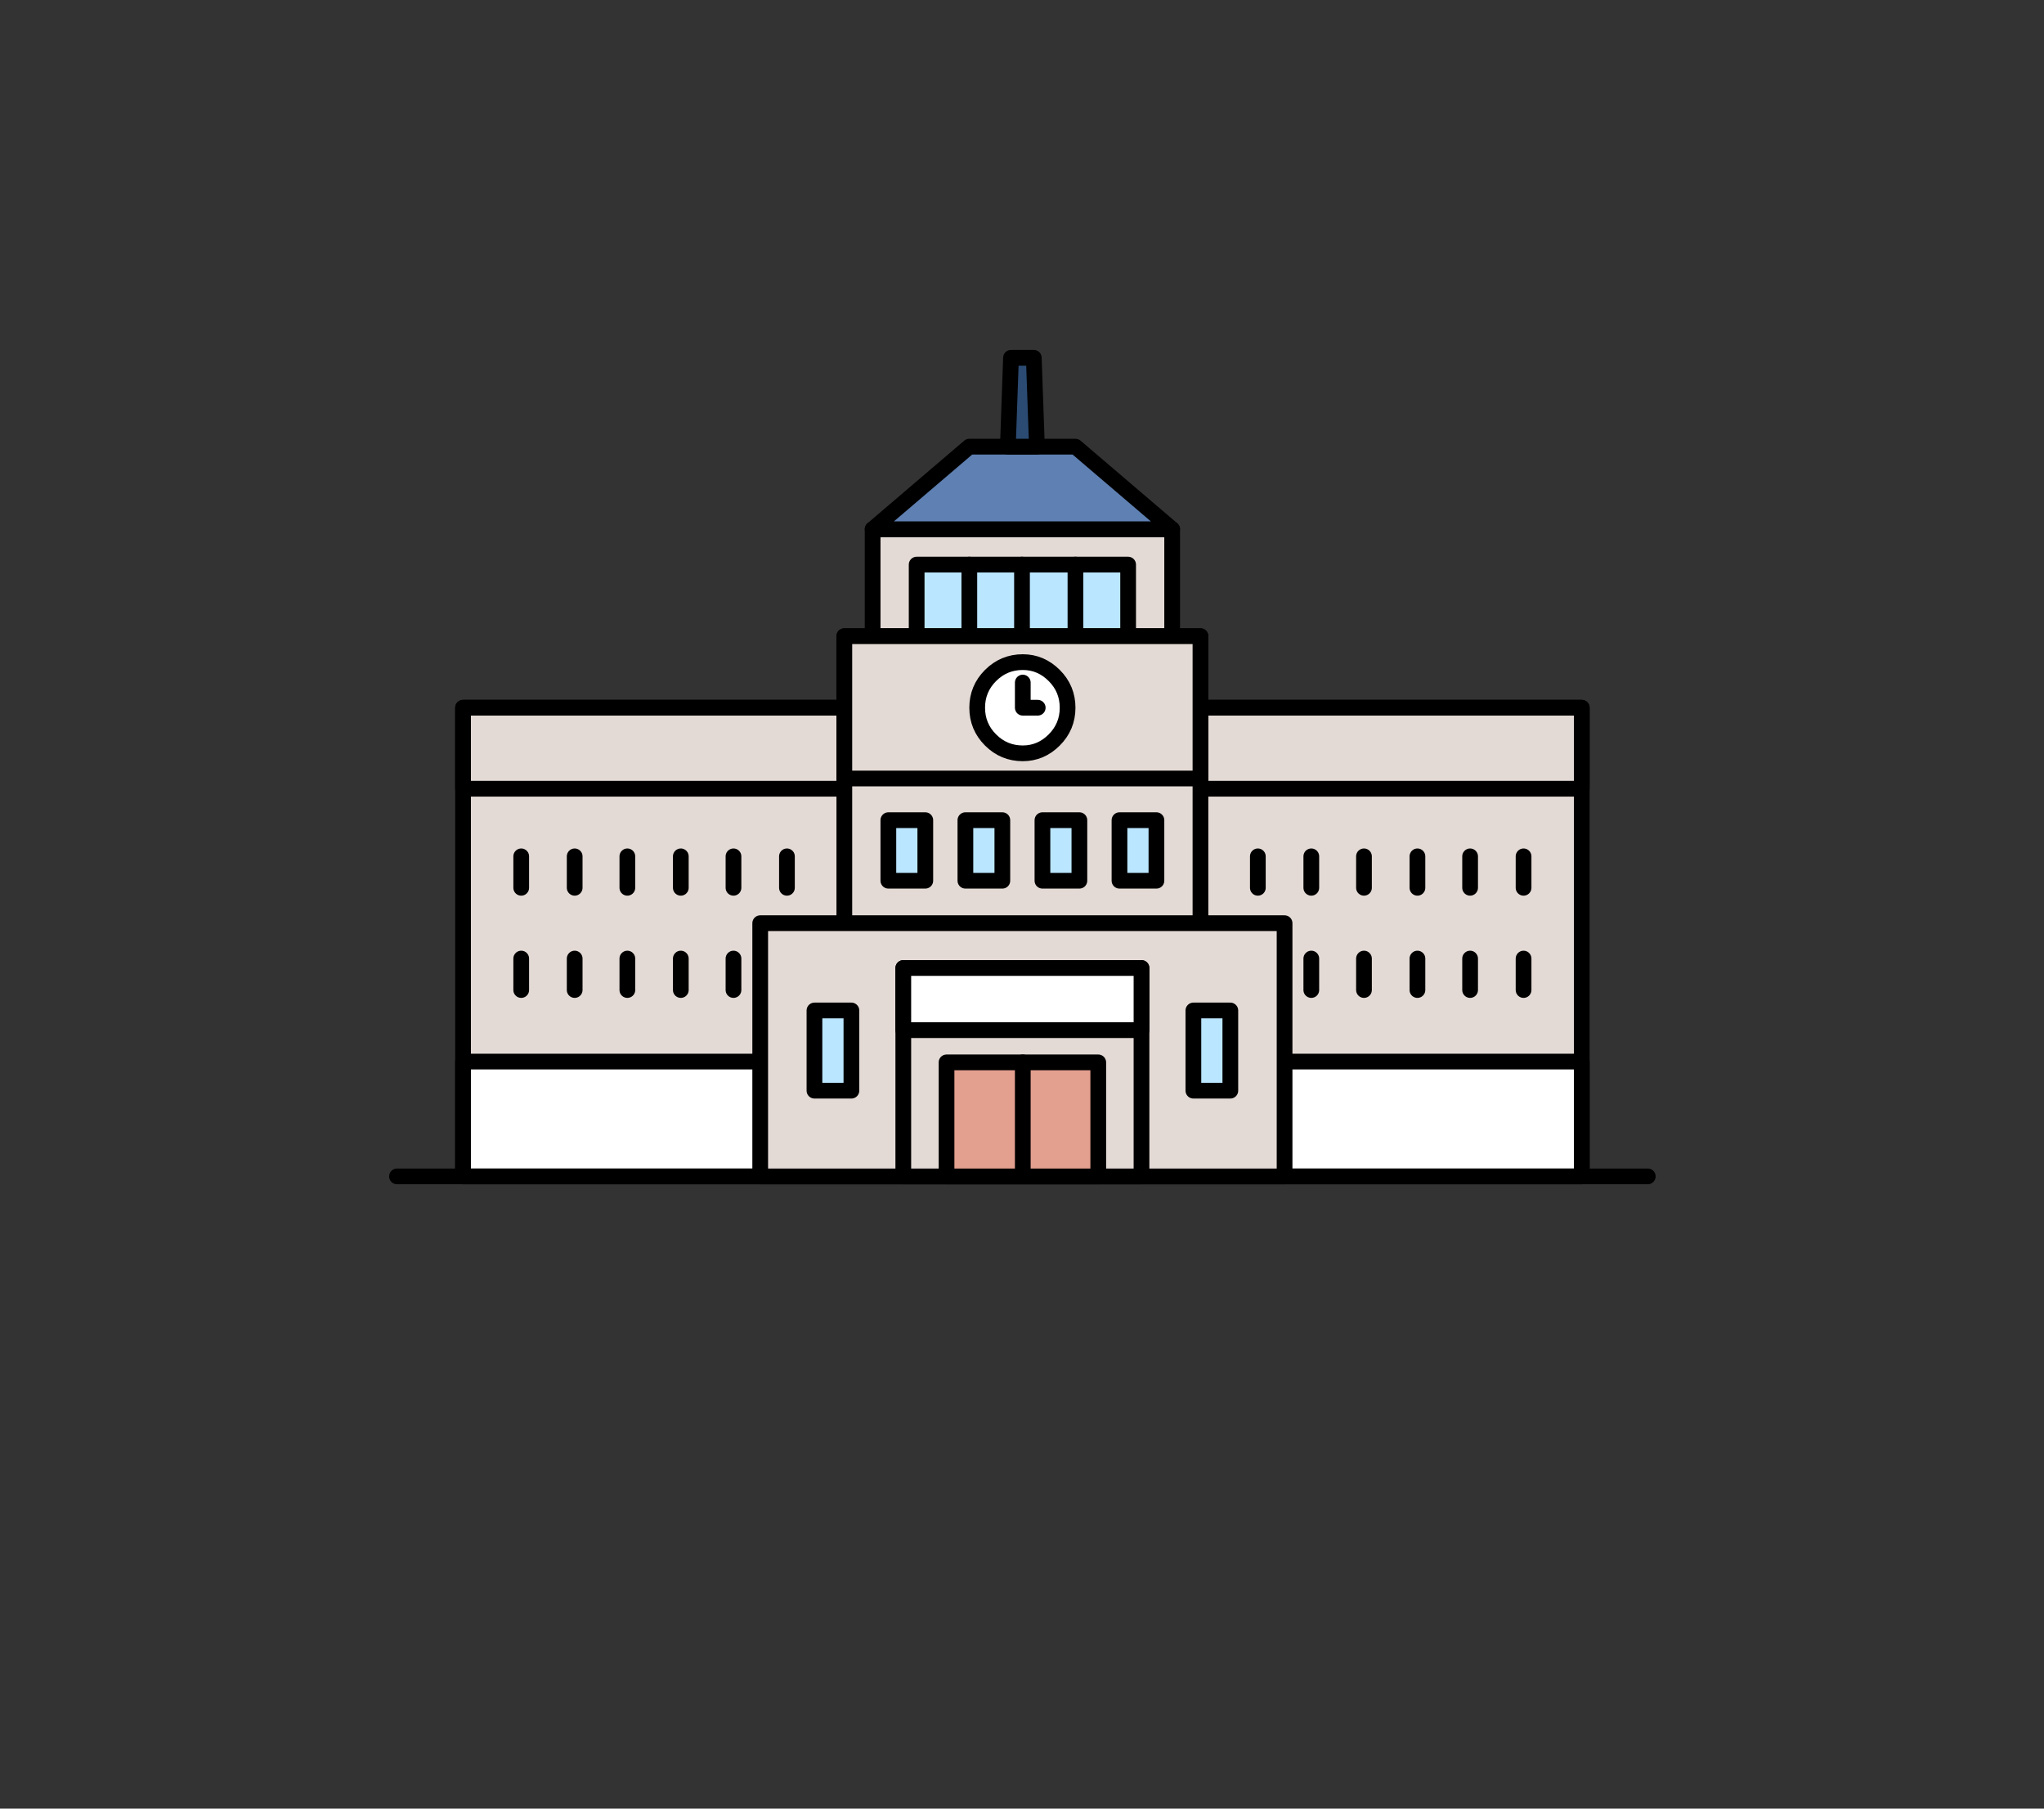 
<svg xmlns="http://www.w3.org/2000/svg" version="1.1" xmlns:xlink="http://www.w3.org/1999/xlink" preserveAspectRatio="none" x="0px" y="0px" width="130px" height="115px" viewBox="0 0 130 115">
<rect x="0" y="0" width="130" height="115" fill="#333333" stroke="none"/>
<defs>
<g id="icon_r_box_02_4_Layer3_0_FILL">
<path fill="#FFFFFF" fill-opacity="0" stroke="none" d="
M 65 -55
L -65 -55 -65 25 65 25 65 -55 Z"/>
</g>

<g id="icon_r_box_02_4_Layer3_1_FILL">
<path fill="#FFFFFF" fill-opacity="0" stroke="none" d="
M 65.05 49.95
L 65.05 24.95 -64.95 24.95 -64.95 49.95 65.05 49.95 Z"/>
</g>

<g id="icon_r_box_02_4_Layer3_2_FILL">
<path fill="#FFFFFF" fill-opacity="0" stroke="none" d="
M 65 -52.85
L 65 -57.85 -65 -57.85 -65 -52.85 65 -52.85 Z"/>
</g>

<g id="icon_r_box_02_4_Layer3_3_FILL">
<path fill="#FFFFFF" fill-opacity="0" stroke="none" d="
M 65 54.95
L 65 49.95 -65 49.95 -65 54.95 65 54.95 Z"/>
</g>

<g id="icon_r_box_02_4_Layer2_0_MEMBER_0_MEMBER_0_MEMBER_0_FILL">
<path fill="#E4DAD5" stroke="none" d="
M 4.7 22.75
L 4.7 52.55 75.85 52.55 75.85 22.75 4.7 22.75 Z"/>
</g>

<g id="icon_r_box_02_4_Layer2_0_MEMBER_0_MEMBER_0_MEMBER_1_FILL">
<path fill="#FFFFFF" stroke="none" d="
M 75.85 52.55
L 75.85 45.25 4.7 45.25 4.7 52.55 75.85 52.55 Z"/>
</g>

<g id="icon_r_box_02_4_Layer2_0_MEMBER_0_MEMBER_0_MEMBER_2_FILL">
<path fill="#E4DAD5" stroke="none" d="
M 75.85 27.9
L 75.85 22.75 4.7 22.75 4.7 27.9 75.85 27.9 Z"/>
</g>

<g id="icon_r_box_02_4_Layer2_0_MEMBER_0_MEMBER_1_MEMBER_0_MEMBER_0_FILL">
<path fill="#E4DAD5" stroke="none" d="
M 51.6 47.9
L 51.6 18.2 28.95 18.2 28.95 47.9 51.6 47.9 Z"/>
</g>

<g id="icon_r_box_02_4_Layer2_0_MEMBER_0_MEMBER_1_MEMBER_0_MEMBER_1_FILL">
<path fill="#E4DAD5" stroke="none" d="
M 49.8 18.2
L 49.8 11.4 30.75 11.4 30.75 18.2 49.8 18.2 Z"/>
</g>

<g id="icon_r_box_02_4_Layer2_0_MEMBER_0_MEMBER_1_MEMBER_0_MEMBER_2_FILL">
<path fill="#5E80B2" stroke="none" d="
M 49.8 11.4
L 43.65 6.15 36.9 6.15 30.75 11.4 49.8 11.4 Z"/>
</g>

<g id="icon_r_box_02_4_Layer2_0_MEMBER_0_MEMBER_1_MEMBER_0_MEMBER_3_FILL">
<path fill="#2B4B73" stroke="none" d="
M 41.2 6.15
L 41 0.5 39.55 0.5 39.35 6.15 41.2 6.15 Z"/>
</g>

<g id="icon_r_box_02_4_Layer2_0_MEMBER_0_MEMBER_1_MEMBER_0_MEMBER_4_MEMBER_0_FILL">
<path fill="#BAE6FF" stroke="none" d="
M 47 18.2
L 47 13.65 33.55 13.65 33.55 18.2 47 18.2 Z"/>
</g>

<g id="icon_r_box_02_4_Layer2_0_MEMBER_0_MEMBER_1_MEMBER_0_MEMBER_5_MEMBER_0_FILL">
<path fill="#E4DAD5" stroke="none" d="
M 51.6 27.25
L 51.6 18.2 28.95 18.2 28.95 27.25 51.6 27.25 Z"/>
</g>

<g id="icon_r_box_02_4_Layer2_0_MEMBER_0_MEMBER_1_MEMBER_0_MEMBER_5_MEMBER_1_MEMBER_0_FILL">
<path fill="#FFFFFF" stroke="none" d="
M 43.15 22.75
Q 43.15 21.55 42.3 20.7 41.45 19.85 40.3 19.85 39.1 19.85 38.25 20.7 37.4 21.55 37.4 22.75 37.4 23.95 38.25 24.8 39.1 25.65 40.3 25.65 41.45 25.65 42.3 24.8 43.15 23.95 43.15 22.75 Z"/>
</g>

<g id="icon_r_box_02_4_Layer2_0_MEMBER_0_MEMBER_1_MEMBER_0_MEMBER_5_MEMBER_1_MEMBER_1_MEMBER_0_FILL">
<path fill="#FFFFFF" stroke="none" d="
M 40.3 21.15
L 40.3 22.75 41.25 22.75 40.3 21.15 Z"/>
</g>

<g id="icon_r_box_02_4_Layer2_0_MEMBER_0_MEMBER_1_MEMBER_1_MEMBER_0_MEMBER_0_FILL">
<path fill="#E4DAD5" stroke="none" d="
M 56.95 52.55
L 56.95 36.45 23.6 36.45 23.6 52.55 56.95 52.55 Z"/>
</g>

<g id="icon_r_box_02_4_Layer2_0_MEMBER_0_MEMBER_1_MEMBER_1_MEMBER_0_MEMBER_1_MEMBER_0_FILL">
<path fill="#E4DAD5" stroke="none" d="
M 47.85 52.55
L 47.85 39.3 32.7 39.3 32.7 52.55 47.85 52.55 Z"/>
</g>

<g id="icon_r_box_02_4_Layer2_0_MEMBER_0_MEMBER_1_MEMBER_1_MEMBER_0_MEMBER_1_MEMBER_1_FILL">
<path fill="#E4A08F" stroke="none" d="
M 45.1 52.55
L 45.1 45.3 35.45 45.3 35.45 52.55 45.1 52.55 Z"/>
</g>

<g id="icon_r_box_02_4_Layer2_0_MEMBER_0_MEMBER_1_MEMBER_1_MEMBER_0_MEMBER_1_MEMBER_2_FILL">
<path fill="#FFFFFF" stroke="none" d="
M 47.85 43.25
L 47.85 39.3 32.7 39.3 32.7 43.25 47.85 43.25 Z"/>
</g>

<g id="icon_r_box_02_4_Layer2_0_MEMBER_0_MEMBER_1_MEMBER_1_MEMBER_1_MEMBER_0_FILL">
<path fill="#BAE6FF" stroke="none" d="
M 29.4 47.1
L 29.4 42 27.05 42 27.05 47.1 29.4 47.1 Z"/>
</g>

<g id="icon_r_box_02_4_Layer2_0_MEMBER_0_MEMBER_1_MEMBER_1_MEMBER_1_MEMBER_1_FILL">
<path fill="#BAE6FF" stroke="none" d="
M 53.5 47.1
L 53.5 42 51.15 42 51.15 47.1 53.5 47.1 Z"/>
</g>

<g id="icon_r_box_02_4_Layer2_0_MEMBER_0_MEMBER_1_MEMBER_2_MEMBER_0_FILL">
<path fill="#BAE6FF" stroke="none" d="
M 34.1 33.75
L 34.1 29.9 31.75 29.9 31.75 33.75 34.1 33.75 Z"/>
</g>

<g id="icon_r_box_02_4_Layer2_0_MEMBER_0_MEMBER_1_MEMBER_2_MEMBER_1_FILL">
<path fill="#BAE6FF" stroke="none" d="
M 39 33.75
L 39 29.9 36.65 29.9 36.65 33.75 39 33.75 Z"/>
</g>

<g id="icon_r_box_02_4_Layer2_0_MEMBER_0_MEMBER_1_MEMBER_2_MEMBER_2_FILL">
<path fill="#BAE6FF" stroke="none" d="
M 43.9 33.75
L 43.9 29.9 41.55 29.9 41.55 33.75 43.9 33.75 Z"/>
</g>

<g id="icon_r_box_02_4_Layer2_0_MEMBER_0_MEMBER_1_MEMBER_2_MEMBER_3_FILL">
<path fill="#BAE6FF" stroke="none" d="
M 48.8 33.75
L 48.8 29.9 46.45 29.9 46.45 33.75 48.8 33.75 Z"/>
</g>

<path id="icon_r_box_02_4_Layer2_0_MEMBER_0_MEMBER_0_MEMBER_0_1_STROKES" stroke="#000000" stroke-width="1" stroke-linejoin="round" stroke-linecap="round" fill="none" d="
M 4.7 52.55
L 75.85 52.55 75.85 22.75 4.7 22.75 4.7 52.55 Z"/>

<path id="icon_r_box_02_4_Layer2_0_MEMBER_0_MEMBER_0_MEMBER_1_1_STROKES" stroke="#000000" stroke-width="1" stroke-linejoin="round" stroke-linecap="round" fill="none" d="
M 75.85 52.55
L 4.7 52.55 4.7 45.25 75.85 45.25 75.85 52.55 Z"/>

<path id="icon_r_box_02_4_Layer2_0_MEMBER_0_MEMBER_0_MEMBER_2_1_STROKES" stroke="#000000" stroke-width="1" stroke-linejoin="round" stroke-linecap="round" fill="none" d="
M 75.85 27.9
L 4.7 27.9 4.7 22.75 75.85 22.75 75.85 27.9 Z"/>

<path id="icon_r_box_02_4_Layer2_0_MEMBER_0_MEMBER_0_MEMBER_3_MEMBER_0_1_STROKES" stroke="#000000" stroke-width="1" stroke-linejoin="round" stroke-linecap="round" fill="none" d="
M 0.5 52.55
L 80.05 52.55"/>

<path id="icon_r_box_02_4_Layer2_0_MEMBER_0_MEMBER_1_MEMBER_0_MEMBER_0_1_STROKES" stroke="#000000" stroke-width="1" stroke-linejoin="round" stroke-linecap="round" fill="none" d="
M 51.6 47.9
L 28.95 47.9 28.95 18.2 51.6 18.2 51.6 47.9 Z"/>

<path id="icon_r_box_02_4_Layer2_0_MEMBER_0_MEMBER_1_MEMBER_0_MEMBER_1_1_STROKES" stroke="#000000" stroke-width="1" stroke-linejoin="round" stroke-linecap="round" fill="none" d="
M 49.8 11.4
L 30.75 11.4 30.75 18.2 49.8 18.2 49.8 11.4 Z"/>

<path id="icon_r_box_02_4_Layer2_0_MEMBER_0_MEMBER_1_MEMBER_0_MEMBER_2_1_STROKES" stroke="#000000" stroke-width="1" stroke-linejoin="round" stroke-linecap="round" fill="none" d="
M 49.8 11.4
L 30.75 11.4 36.9 6.15 43.65 6.15 49.8 11.4 Z"/>

<path id="icon_r_box_02_4_Layer2_0_MEMBER_0_MEMBER_1_MEMBER_0_MEMBER_3_1_STROKES" stroke="#000000" stroke-width="1" stroke-linejoin="round" stroke-linecap="round" fill="none" d="
M 41 0.5
L 39.55 0.5 39.35 6.15 41.2 6.15 41 0.5 Z"/>

<path id="icon_r_box_02_4_Layer2_0_MEMBER_0_MEMBER_1_MEMBER_0_MEMBER_4_MEMBER_0_1_STROKES" stroke="#000000" stroke-width="1" stroke-linejoin="round" stroke-linecap="round" fill="none" d="
M 47 13.65
L 33.55 13.65 33.55 18.2 47 18.2 47 13.65 Z"/>

<path id="icon_r_box_02_4_Layer2_0_MEMBER_0_MEMBER_1_MEMBER_0_MEMBER_4_MEMBER_1_MEMBER_0_1_STROKES" stroke="#000000" stroke-width="1" stroke-linejoin="round" stroke-linecap="round" fill="none" d="
M 36.9 13.65
L 36.9 18.2"/>

<path id="icon_r_box_02_4_Layer2_0_MEMBER_0_MEMBER_1_MEMBER_0_MEMBER_4_MEMBER_1_MEMBER_1_1_STROKES" stroke="#000000" stroke-width="1" stroke-linejoin="round" stroke-linecap="round" fill="none" d="
M 40.25 13.65
L 40.25 18.2"/>

<path id="icon_r_box_02_4_Layer2_0_MEMBER_0_MEMBER_1_MEMBER_0_MEMBER_4_MEMBER_1_MEMBER_2_1_STROKES" stroke="#000000" stroke-width="1" stroke-linejoin="round" stroke-linecap="round" fill="none" d="
M 43.65 13.65
L 43.65 18.2"/>

<path id="icon_r_box_02_4_Layer2_0_MEMBER_0_MEMBER_1_MEMBER_0_MEMBER_5_MEMBER_0_1_STROKES" stroke="#000000" stroke-width="1" stroke-linejoin="round" stroke-linecap="round" fill="none" d="
M 51.6 27.25
L 28.95 27.25 28.95 18.2 51.6 18.2 51.6 27.25 Z"/>

<path id="icon_r_box_02_4_Layer2_0_MEMBER_0_MEMBER_1_MEMBER_0_MEMBER_5_MEMBER_1_MEMBER_0_1_STROKES" stroke="#000000" stroke-width="1" stroke-linejoin="round" stroke-linecap="round" fill="none" d="
M 43.15 22.75
Q 43.15 23.95 42.3 24.8 41.45 25.65 40.3 25.65 39.1 25.65 38.25 24.8 37.4 23.95 37.4 22.75 37.4 21.55 38.25 20.7 39.1 19.85 40.3 19.85 41.45 19.85 42.3 20.7 43.15 21.55 43.15 22.75 Z"/>

<path id="icon_r_box_02_4_Layer2_0_MEMBER_0_MEMBER_1_MEMBER_0_MEMBER_5_MEMBER_1_MEMBER_1_MEMBER_1_1_STROKES" stroke="#000000" stroke-width="1" stroke-linejoin="round" stroke-linecap="round" fill="none" d="
M 40.3 21.15
L 40.3 22.75 41.25 22.75"/>

<path id="icon_r_box_02_4_Layer2_0_MEMBER_0_MEMBER_1_MEMBER_1_MEMBER_0_MEMBER_0_1_STROKES" stroke="#000000" stroke-width="1" stroke-linejoin="round" stroke-linecap="round" fill="none" d="
M 56.95 52.55
L 23.6 52.55 23.6 36.45 56.95 36.45 56.95 52.55 Z"/>

<path id="icon_r_box_02_4_Layer2_0_MEMBER_0_MEMBER_1_MEMBER_1_MEMBER_0_MEMBER_1_MEMBER_0_1_STROKES" stroke="#000000" stroke-width="1" stroke-linejoin="round" stroke-linecap="round" fill="none" d="
M 47.85 52.55
L 32.7 52.55 32.7 39.3 47.85 39.3 47.85 52.55 Z"/>

<path id="icon_r_box_02_4_Layer2_0_MEMBER_0_MEMBER_1_MEMBER_1_MEMBER_0_MEMBER_1_MEMBER_1_1_STROKES" stroke="#000000" stroke-width="1" stroke-linejoin="round" stroke-linecap="round" fill="none" d="
M 45.1 52.55
L 35.45 52.55 35.45 45.3 45.1 45.3 45.1 52.55 Z"/>

<path id="icon_r_box_02_4_Layer2_0_MEMBER_0_MEMBER_1_MEMBER_1_MEMBER_0_MEMBER_1_MEMBER_2_1_STROKES" stroke="#000000" stroke-width="1" stroke-linejoin="round" stroke-linecap="round" fill="none" d="
M 47.85 43.25
L 32.7 43.25 32.7 39.3 47.85 39.3 47.85 43.25 Z"/>

<path id="icon_r_box_02_4_Layer2_0_MEMBER_0_MEMBER_1_MEMBER_1_MEMBER_0_MEMBER_2_1_STROKES" stroke="#000000" stroke-width="1" stroke-linejoin="round" stroke-linecap="round" fill="none" d="
M 40.3 45.3
L 40.3 52.55"/>

<path id="icon_r_box_02_4_Layer2_0_MEMBER_0_MEMBER_1_MEMBER_1_MEMBER_1_MEMBER_0_1_STROKES" stroke="#000000" stroke-width="1" stroke-linejoin="round" stroke-linecap="round" fill="none" d="
M 29.4 47.1
L 27.05 47.1 27.05 42 29.4 42 29.4 47.1 Z"/>

<path id="icon_r_box_02_4_Layer2_0_MEMBER_0_MEMBER_1_MEMBER_1_MEMBER_1_MEMBER_1_1_STROKES" stroke="#000000" stroke-width="1" stroke-linejoin="round" stroke-linecap="round" fill="none" d="
M 53.5 47.1
L 51.15 47.1 51.15 42 53.5 42 53.5 47.1 Z"/>

<path id="icon_r_box_02_4_Layer2_0_MEMBER_0_MEMBER_1_MEMBER_2_MEMBER_0_1_STROKES" stroke="#000000" stroke-width="1" stroke-linejoin="round" stroke-linecap="round" fill="none" d="
M 34.1 33.75
L 31.75 33.75 31.75 29.9 34.1 29.9 34.1 33.75 Z"/>

<path id="icon_r_box_02_4_Layer2_0_MEMBER_0_MEMBER_1_MEMBER_2_MEMBER_1_1_STROKES" stroke="#000000" stroke-width="1" stroke-linejoin="round" stroke-linecap="round" fill="none" d="
M 39 33.75
L 36.65 33.75 36.65 29.9 39 29.9 39 33.75 Z"/>

<path id="icon_r_box_02_4_Layer2_0_MEMBER_0_MEMBER_1_MEMBER_2_MEMBER_2_1_STROKES" stroke="#000000" stroke-width="1" stroke-linejoin="round" stroke-linecap="round" fill="none" d="
M 43.9 33.75
L 41.55 33.75 41.55 29.9 43.9 29.9 43.9 33.75 Z"/>

<path id="icon_r_box_02_4_Layer2_0_MEMBER_0_MEMBER_1_MEMBER_2_MEMBER_3_1_STROKES" stroke="#000000" stroke-width="1" stroke-linejoin="round" stroke-linecap="round" fill="none" d="
M 48.8 33.75
L 46.45 33.75 46.45 29.9 48.8 29.9 48.8 33.75 Z"/>

<path id="icon_r_box_02_4_Layer2_0_MEMBER_0_MEMBER_2_MEMBER_0_MEMBER_0_MEMBER_0_1_STROKES" stroke="#000000" stroke-width="1" stroke-linejoin="round" stroke-linecap="round" fill="none" d="
M 8.4 32.2
L 8.4 34.2"/>

<path id="icon_r_box_02_4_Layer2_0_MEMBER_0_MEMBER_2_MEMBER_0_MEMBER_1_MEMBER_0_1_STROKES" stroke="#000000" stroke-width="1" stroke-linejoin="round" stroke-linecap="round" fill="none" d="
M 11.8 32.2
L 11.8 34.2"/>

<path id="icon_r_box_02_4_Layer2_0_MEMBER_0_MEMBER_2_MEMBER_0_MEMBER_2_MEMBER_0_1_STROKES" stroke="#000000" stroke-width="1" stroke-linejoin="round" stroke-linecap="round" fill="none" d="
M 15.15 32.2
L 15.15 34.2"/>

<path id="icon_r_box_02_4_Layer2_0_MEMBER_0_MEMBER_2_MEMBER_0_MEMBER_3_MEMBER_0_1_STROKES" stroke="#000000" stroke-width="1" stroke-linejoin="round" stroke-linecap="round" fill="none" d="
M 18.55 32.2
L 18.55 34.2"/>

<path id="icon_r_box_02_4_Layer2_0_MEMBER_0_MEMBER_2_MEMBER_0_MEMBER_4_MEMBER_0_1_STROKES" stroke="#000000" stroke-width="1" stroke-linejoin="round" stroke-linecap="round" fill="none" d="
M 21.9 32.2
L 21.9 34.2"/>

<path id="icon_r_box_02_4_Layer2_0_MEMBER_0_MEMBER_2_MEMBER_0_MEMBER_5_MEMBER_0_1_STROKES" stroke="#000000" stroke-width="1" stroke-linejoin="round" stroke-linecap="round" fill="none" d="
M 25.3 32.2
L 25.3 34.2"/>

<path id="icon_r_box_02_4_Layer2_0_MEMBER_0_MEMBER_2_MEMBER_1_MEMBER_0_MEMBER_0_1_STROKES" stroke="#000000" stroke-width="1" stroke-linejoin="round" stroke-linecap="round" fill="none" d="
M 8.4 38.7
L 8.4 40.7"/>

<path id="icon_r_box_02_4_Layer2_0_MEMBER_0_MEMBER_2_MEMBER_1_MEMBER_1_MEMBER_0_1_STROKES" stroke="#000000" stroke-width="1" stroke-linejoin="round" stroke-linecap="round" fill="none" d="
M 11.8 38.7
L 11.8 40.7"/>

<path id="icon_r_box_02_4_Layer2_0_MEMBER_0_MEMBER_2_MEMBER_1_MEMBER_2_MEMBER_0_1_STROKES" stroke="#000000" stroke-width="1" stroke-linejoin="round" stroke-linecap="round" fill="none" d="
M 15.15 38.7
L 15.15 40.7"/>

<path id="icon_r_box_02_4_Layer2_0_MEMBER_0_MEMBER_2_MEMBER_1_MEMBER_3_MEMBER_0_1_STROKES" stroke="#000000" stroke-width="1" stroke-linejoin="round" stroke-linecap="round" fill="none" d="
M 18.55 38.7
L 18.55 40.7"/>

<path id="icon_r_box_02_4_Layer2_0_MEMBER_0_MEMBER_2_MEMBER_1_MEMBER_4_MEMBER_0_1_STROKES" stroke="#000000" stroke-width="1" stroke-linejoin="round" stroke-linecap="round" fill="none" d="
M 21.9 38.7
L 21.9 40.7"/>

<path id="icon_r_box_02_4_Layer2_0_MEMBER_0_MEMBER_3_MEMBER_0_MEMBER_0_MEMBER_0_1_STROKES" stroke="#000000" stroke-width="1" stroke-linejoin="round" stroke-linecap="round" fill="none" d="
M 72.15 32.2
L 72.15 34.2"/>

<path id="icon_r_box_02_4_Layer2_0_MEMBER_0_MEMBER_3_MEMBER_0_MEMBER_1_MEMBER_0_1_STROKES" stroke="#000000" stroke-width="1" stroke-linejoin="round" stroke-linecap="round" fill="none" d="
M 68.75 32.2
L 68.75 34.2"/>

<path id="icon_r_box_02_4_Layer2_0_MEMBER_0_MEMBER_3_MEMBER_0_MEMBER_2_MEMBER_0_1_STROKES" stroke="#000000" stroke-width="1" stroke-linejoin="round" stroke-linecap="round" fill="none" d="
M 65.4 32.2
L 65.4 34.2"/>

<path id="icon_r_box_02_4_Layer2_0_MEMBER_0_MEMBER_3_MEMBER_0_MEMBER_3_MEMBER_0_1_STROKES" stroke="#000000" stroke-width="1" stroke-linejoin="round" stroke-linecap="round" fill="none" d="
M 62 32.2
L 62 34.2"/>

<path id="icon_r_box_02_4_Layer2_0_MEMBER_0_MEMBER_3_MEMBER_0_MEMBER_4_MEMBER_0_1_STROKES" stroke="#000000" stroke-width="1" stroke-linejoin="round" stroke-linecap="round" fill="none" d="
M 58.65 32.2
L 58.65 34.2"/>

<path id="icon_r_box_02_4_Layer2_0_MEMBER_0_MEMBER_3_MEMBER_0_MEMBER_5_MEMBER_0_1_STROKES" stroke="#000000" stroke-width="1" stroke-linejoin="round" stroke-linecap="round" fill="none" d="
M 55.25 32.2
L 55.25 34.2"/>

<path id="icon_r_box_02_4_Layer2_0_MEMBER_0_MEMBER_3_MEMBER_1_MEMBER_0_MEMBER_0_1_STROKES" stroke="#000000" stroke-width="1" stroke-linejoin="round" stroke-linecap="round" fill="none" d="
M 72.15 38.7
L 72.15 40.7"/>

<path id="icon_r_box_02_4_Layer2_0_MEMBER_0_MEMBER_3_MEMBER_1_MEMBER_1_MEMBER_0_1_STROKES" stroke="#000000" stroke-width="1" stroke-linejoin="round" stroke-linecap="round" fill="none" d="
M 68.75 38.7
L 68.75 40.7"/>

<path id="icon_r_box_02_4_Layer2_0_MEMBER_0_MEMBER_3_MEMBER_1_MEMBER_2_MEMBER_0_1_STROKES" stroke="#000000" stroke-width="1" stroke-linejoin="round" stroke-linecap="round" fill="none" d="
M 65.4 38.7
L 65.4 40.7"/>

<path id="icon_r_box_02_4_Layer2_0_MEMBER_0_MEMBER_3_MEMBER_1_MEMBER_3_MEMBER_0_1_STROKES" stroke="#000000" stroke-width="1" stroke-linejoin="round" stroke-linecap="round" fill="none" d="
M 62 38.7
L 62 40.7"/>

<path id="icon_r_box_02_4_Layer2_0_MEMBER_0_MEMBER_3_MEMBER_1_MEMBER_4_MEMBER_0_1_STROKES" stroke="#000000" stroke-width="1" stroke-linejoin="round" stroke-linecap="round" fill="none" d="
M 58.65 38.7
L 58.65 40.7"/>
</defs>

<g transform="matrix( 1, 0, 0, 1, 65,60) ">
<g transform="matrix( 1, 0, 0, 1, 0,0) ">
<use xlink:href="#icon_r_box_02_4_Layer3_0_FILL"/>
</g>

<g transform="matrix( 1, 0, 0, 1, -0.05,0.05) ">
<use xlink:href="#icon_r_box_02_4_Layer3_1_FILL"/>
</g>

<g transform="matrix( 1, 0, 0, 1, 0,-2.15) ">
<use xlink:href="#icon_r_box_02_4_Layer3_2_FILL"/>
</g>

<g transform="matrix( 1, 0, 0, 1, 0,0.05) ">
<use xlink:href="#icon_r_box_02_4_Layer3_3_FILL"/>
</g>

<g transform="matrix( 1, 0, 0, 1, -40.25,-37.75) ">
<use xlink:href="#icon_r_box_02_4_Layer2_0_MEMBER_0_MEMBER_0_MEMBER_0_FILL"/>

<use xlink:href="#icon_r_box_02_4_Layer2_0_MEMBER_0_MEMBER_0_MEMBER_0_1_STROKES"/>
</g>

<g transform="matrix( 1, 0, 0, 1, -40.25,-37.75) ">
<use xlink:href="#icon_r_box_02_4_Layer2_0_MEMBER_0_MEMBER_0_MEMBER_1_FILL"/>

<use xlink:href="#icon_r_box_02_4_Layer2_0_MEMBER_0_MEMBER_0_MEMBER_1_1_STROKES"/>
</g>

<g transform="matrix( 1, 0, 0, 1, -40.25,-37.75) ">
<use xlink:href="#icon_r_box_02_4_Layer2_0_MEMBER_0_MEMBER_0_MEMBER_2_FILL"/>

<use xlink:href="#icon_r_box_02_4_Layer2_0_MEMBER_0_MEMBER_0_MEMBER_2_1_STROKES"/>
</g>

<g transform="matrix( 1, 0, 0, 1, -40.25,-37.75) ">
<use xlink:href="#icon_r_box_02_4_Layer2_0_MEMBER_0_MEMBER_0_MEMBER_3_MEMBER_0_1_STROKES"/>
</g>

<g transform="matrix( 1, 0, 0, 1, -40.25,-37.75) ">
<use xlink:href="#icon_r_box_02_4_Layer2_0_MEMBER_0_MEMBER_1_MEMBER_0_MEMBER_0_FILL"/>

<use xlink:href="#icon_r_box_02_4_Layer2_0_MEMBER_0_MEMBER_1_MEMBER_0_MEMBER_0_1_STROKES"/>
</g>

<g transform="matrix( 1, 0, 0, 1, -40.25,-37.75) ">
<use xlink:href="#icon_r_box_02_4_Layer2_0_MEMBER_0_MEMBER_1_MEMBER_0_MEMBER_1_FILL"/>

<use xlink:href="#icon_r_box_02_4_Layer2_0_MEMBER_0_MEMBER_1_MEMBER_0_MEMBER_1_1_STROKES"/>
</g>

<g transform="matrix( 1, 0, 0, 1, -40.25,-37.75) ">
<use xlink:href="#icon_r_box_02_4_Layer2_0_MEMBER_0_MEMBER_1_MEMBER_0_MEMBER_2_FILL"/>

<use xlink:href="#icon_r_box_02_4_Layer2_0_MEMBER_0_MEMBER_1_MEMBER_0_MEMBER_2_1_STROKES"/>
</g>

<g transform="matrix( 1, 0, 0, 1, -40.25,-37.75) ">
<use xlink:href="#icon_r_box_02_4_Layer2_0_MEMBER_0_MEMBER_1_MEMBER_0_MEMBER_3_FILL"/>

<use xlink:href="#icon_r_box_02_4_Layer2_0_MEMBER_0_MEMBER_1_MEMBER_0_MEMBER_3_1_STROKES"/>
</g>

<g transform="matrix( 1, 0, 0, 1, -40.25,-37.75) ">
<use xlink:href="#icon_r_box_02_4_Layer2_0_MEMBER_0_MEMBER_1_MEMBER_0_MEMBER_4_MEMBER_0_FILL"/>

<use xlink:href="#icon_r_box_02_4_Layer2_0_MEMBER_0_MEMBER_1_MEMBER_0_MEMBER_4_MEMBER_0_1_STROKES"/>
</g>

<g transform="matrix( 1, 0, 0, 1, -40.25,-37.75) ">
<use xlink:href="#icon_r_box_02_4_Layer2_0_MEMBER_0_MEMBER_1_MEMBER_0_MEMBER_4_MEMBER_1_MEMBER_0_1_STROKES"/>
</g>

<g transform="matrix( 1, 0, 0, 1, -40.25,-37.75) ">
<use xlink:href="#icon_r_box_02_4_Layer2_0_MEMBER_0_MEMBER_1_MEMBER_0_MEMBER_4_MEMBER_1_MEMBER_1_1_STROKES"/>
</g>

<g transform="matrix( 1, 0, 0, 1, -40.25,-37.75) ">
<use xlink:href="#icon_r_box_02_4_Layer2_0_MEMBER_0_MEMBER_1_MEMBER_0_MEMBER_4_MEMBER_1_MEMBER_2_1_STROKES"/>
</g>

<g transform="matrix( 1, 0, 0, 1, -40.25,-37.75) ">
<use xlink:href="#icon_r_box_02_4_Layer2_0_MEMBER_0_MEMBER_1_MEMBER_0_MEMBER_5_MEMBER_0_FILL"/>

<use xlink:href="#icon_r_box_02_4_Layer2_0_MEMBER_0_MEMBER_1_MEMBER_0_MEMBER_5_MEMBER_0_1_STROKES"/>
</g>

<g transform="matrix( 1, 0, 0, 1, -40.25,-37.75) ">
<use xlink:href="#icon_r_box_02_4_Layer2_0_MEMBER_0_MEMBER_1_MEMBER_0_MEMBER_5_MEMBER_1_MEMBER_0_FILL"/>

<use xlink:href="#icon_r_box_02_4_Layer2_0_MEMBER_0_MEMBER_1_MEMBER_0_MEMBER_5_MEMBER_1_MEMBER_0_1_STROKES"/>
</g>

<g transform="matrix( 1, 0, 0, 1, -40.25,-37.75) ">
<use xlink:href="#icon_r_box_02_4_Layer2_0_MEMBER_0_MEMBER_1_MEMBER_0_MEMBER_5_MEMBER_1_MEMBER_1_MEMBER_0_FILL"/>
</g>

<g transform="matrix( 1, 0, 0, 1, -40.25,-37.75) ">
<use xlink:href="#icon_r_box_02_4_Layer2_0_MEMBER_0_MEMBER_1_MEMBER_0_MEMBER_5_MEMBER_1_MEMBER_1_MEMBER_1_1_STROKES"/>
</g>

<g transform="matrix( 1, 0, 0, 1, -40.25,-37.75) ">
<use xlink:href="#icon_r_box_02_4_Layer2_0_MEMBER_0_MEMBER_1_MEMBER_1_MEMBER_0_MEMBER_0_FILL"/>

<use xlink:href="#icon_r_box_02_4_Layer2_0_MEMBER_0_MEMBER_1_MEMBER_1_MEMBER_0_MEMBER_0_1_STROKES"/>
</g>

<g transform="matrix( 1, 0, 0, 1, -40.25,-37.75) ">
<use xlink:href="#icon_r_box_02_4_Layer2_0_MEMBER_0_MEMBER_1_MEMBER_1_MEMBER_0_MEMBER_1_MEMBER_0_FILL"/>

<use xlink:href="#icon_r_box_02_4_Layer2_0_MEMBER_0_MEMBER_1_MEMBER_1_MEMBER_0_MEMBER_1_MEMBER_0_1_STROKES"/>
</g>

<g transform="matrix( 1, 0, 0, 1, -40.25,-37.75) ">
<use xlink:href="#icon_r_box_02_4_Layer2_0_MEMBER_0_MEMBER_1_MEMBER_1_MEMBER_0_MEMBER_1_MEMBER_1_FILL"/>

<use xlink:href="#icon_r_box_02_4_Layer2_0_MEMBER_0_MEMBER_1_MEMBER_1_MEMBER_0_MEMBER_1_MEMBER_1_1_STROKES"/>
</g>

<g transform="matrix( 1, 0, 0, 1, -40.25,-37.75) ">
<use xlink:href="#icon_r_box_02_4_Layer2_0_MEMBER_0_MEMBER_1_MEMBER_1_MEMBER_0_MEMBER_1_MEMBER_2_FILL"/>

<use xlink:href="#icon_r_box_02_4_Layer2_0_MEMBER_0_MEMBER_1_MEMBER_1_MEMBER_0_MEMBER_1_MEMBER_2_1_STROKES"/>
</g>

<g transform="matrix( 1, 0, 0, 1, -40.25,-37.75) ">
<use xlink:href="#icon_r_box_02_4_Layer2_0_MEMBER_0_MEMBER_1_MEMBER_1_MEMBER_0_MEMBER_2_1_STROKES"/>
</g>

<g transform="matrix( 1, 0, 0, 1, -40.25,-37.75) ">
<use xlink:href="#icon_r_box_02_4_Layer2_0_MEMBER_0_MEMBER_1_MEMBER_1_MEMBER_1_MEMBER_0_FILL"/>

<use xlink:href="#icon_r_box_02_4_Layer2_0_MEMBER_0_MEMBER_1_MEMBER_1_MEMBER_1_MEMBER_0_1_STROKES"/>
</g>

<g transform="matrix( 1, 0, 0, 1, -40.25,-37.75) ">
<use xlink:href="#icon_r_box_02_4_Layer2_0_MEMBER_0_MEMBER_1_MEMBER_1_MEMBER_1_MEMBER_1_FILL"/>

<use xlink:href="#icon_r_box_02_4_Layer2_0_MEMBER_0_MEMBER_1_MEMBER_1_MEMBER_1_MEMBER_1_1_STROKES"/>
</g>

<g transform="matrix( 1, 0, 0, 1, -40.25,-37.75) ">
<use xlink:href="#icon_r_box_02_4_Layer2_0_MEMBER_0_MEMBER_1_MEMBER_2_MEMBER_0_FILL"/>

<use xlink:href="#icon_r_box_02_4_Layer2_0_MEMBER_0_MEMBER_1_MEMBER_2_MEMBER_0_1_STROKES"/>
</g>

<g transform="matrix( 1, 0, 0, 1, -40.25,-37.75) ">
<use xlink:href="#icon_r_box_02_4_Layer2_0_MEMBER_0_MEMBER_1_MEMBER_2_MEMBER_1_FILL"/>

<use xlink:href="#icon_r_box_02_4_Layer2_0_MEMBER_0_MEMBER_1_MEMBER_2_MEMBER_1_1_STROKES"/>
</g>

<g transform="matrix( 1, 0, 0, 1, -40.25,-37.75) ">
<use xlink:href="#icon_r_box_02_4_Layer2_0_MEMBER_0_MEMBER_1_MEMBER_2_MEMBER_2_FILL"/>

<use xlink:href="#icon_r_box_02_4_Layer2_0_MEMBER_0_MEMBER_1_MEMBER_2_MEMBER_2_1_STROKES"/>
</g>

<g transform="matrix( 1, 0, 0, 1, -40.25,-37.75) ">
<use xlink:href="#icon_r_box_02_4_Layer2_0_MEMBER_0_MEMBER_1_MEMBER_2_MEMBER_3_FILL"/>

<use xlink:href="#icon_r_box_02_4_Layer2_0_MEMBER_0_MEMBER_1_MEMBER_2_MEMBER_3_1_STROKES"/>
</g>

<g transform="matrix( 1, 0, 0, 1, -40.25,-37.75) ">
<use xlink:href="#icon_r_box_02_4_Layer2_0_MEMBER_0_MEMBER_2_MEMBER_0_MEMBER_0_MEMBER_0_1_STROKES"/>
</g>

<g transform="matrix( 1, 0, 0, 1, -40.25,-37.75) ">
<use xlink:href="#icon_r_box_02_4_Layer2_0_MEMBER_0_MEMBER_2_MEMBER_0_MEMBER_1_MEMBER_0_1_STROKES"/>
</g>

<g transform="matrix( 1, 0, 0, 1, -40.25,-37.75) ">
<use xlink:href="#icon_r_box_02_4_Layer2_0_MEMBER_0_MEMBER_2_MEMBER_0_MEMBER_2_MEMBER_0_1_STROKES"/>
</g>

<g transform="matrix( 1, 0, 0, 1, -40.25,-37.75) ">
<use xlink:href="#icon_r_box_02_4_Layer2_0_MEMBER_0_MEMBER_2_MEMBER_0_MEMBER_3_MEMBER_0_1_STROKES"/>
</g>

<g transform="matrix( 1, 0, 0, 1, -40.25,-37.75) ">
<use xlink:href="#icon_r_box_02_4_Layer2_0_MEMBER_0_MEMBER_2_MEMBER_0_MEMBER_4_MEMBER_0_1_STROKES"/>
</g>

<g transform="matrix( 1, 0, 0, 1, -40.25,-37.75) ">
<use xlink:href="#icon_r_box_02_4_Layer2_0_MEMBER_0_MEMBER_2_MEMBER_0_MEMBER_5_MEMBER_0_1_STROKES"/>
</g>

<g transform="matrix( 1, 0, 0, 1, -40.25,-37.75) ">
<use xlink:href="#icon_r_box_02_4_Layer2_0_MEMBER_0_MEMBER_2_MEMBER_1_MEMBER_0_MEMBER_0_1_STROKES"/>
</g>

<g transform="matrix( 1, 0, 0, 1, -40.25,-37.75) ">
<use xlink:href="#icon_r_box_02_4_Layer2_0_MEMBER_0_MEMBER_2_MEMBER_1_MEMBER_1_MEMBER_0_1_STROKES"/>
</g>

<g transform="matrix( 1, 0, 0, 1, -40.25,-37.75) ">
<use xlink:href="#icon_r_box_02_4_Layer2_0_MEMBER_0_MEMBER_2_MEMBER_1_MEMBER_2_MEMBER_0_1_STROKES"/>
</g>

<g transform="matrix( 1, 0, 0, 1, -40.25,-37.75) ">
<use xlink:href="#icon_r_box_02_4_Layer2_0_MEMBER_0_MEMBER_2_MEMBER_1_MEMBER_3_MEMBER_0_1_STROKES"/>
</g>

<g transform="matrix( 1, 0, 0, 1, -40.25,-37.75) ">
<use xlink:href="#icon_r_box_02_4_Layer2_0_MEMBER_0_MEMBER_2_MEMBER_1_MEMBER_4_MEMBER_0_1_STROKES"/>
</g>

<g transform="matrix( 1, 0, 0, 1, -40.25,-37.75) ">
<use xlink:href="#icon_r_box_02_4_Layer2_0_MEMBER_0_MEMBER_3_MEMBER_0_MEMBER_0_MEMBER_0_1_STROKES"/>
</g>

<g transform="matrix( 1, 0, 0, 1, -40.25,-37.75) ">
<use xlink:href="#icon_r_box_02_4_Layer2_0_MEMBER_0_MEMBER_3_MEMBER_0_MEMBER_1_MEMBER_0_1_STROKES"/>
</g>

<g transform="matrix( 1, 0, 0, 1, -40.25,-37.75) ">
<use xlink:href="#icon_r_box_02_4_Layer2_0_MEMBER_0_MEMBER_3_MEMBER_0_MEMBER_2_MEMBER_0_1_STROKES"/>
</g>

<g transform="matrix( 1, 0, 0, 1, -40.25,-37.75) ">
<use xlink:href="#icon_r_box_02_4_Layer2_0_MEMBER_0_MEMBER_3_MEMBER_0_MEMBER_3_MEMBER_0_1_STROKES"/>
</g>

<g transform="matrix( 1, 0, 0, 1, -40.25,-37.75) ">
<use xlink:href="#icon_r_box_02_4_Layer2_0_MEMBER_0_MEMBER_3_MEMBER_0_MEMBER_4_MEMBER_0_1_STROKES"/>
</g>

<g transform="matrix( 1, 0, 0, 1, -40.25,-37.75) ">
<use xlink:href="#icon_r_box_02_4_Layer2_0_MEMBER_0_MEMBER_3_MEMBER_0_MEMBER_5_MEMBER_0_1_STROKES"/>
</g>

<g transform="matrix( 1, 0, 0, 1, -40.25,-37.75) ">
<use xlink:href="#icon_r_box_02_4_Layer2_0_MEMBER_0_MEMBER_3_MEMBER_1_MEMBER_0_MEMBER_0_1_STROKES"/>
</g>

<g transform="matrix( 1, 0, 0, 1, -40.25,-37.75) ">
<use xlink:href="#icon_r_box_02_4_Layer2_0_MEMBER_0_MEMBER_3_MEMBER_1_MEMBER_1_MEMBER_0_1_STROKES"/>
</g>

<g transform="matrix( 1, 0, 0, 1, -40.25,-37.75) ">
<use xlink:href="#icon_r_box_02_4_Layer2_0_MEMBER_0_MEMBER_3_MEMBER_1_MEMBER_2_MEMBER_0_1_STROKES"/>
</g>

<g transform="matrix( 1, 0, 0, 1, -40.25,-37.75) ">
<use xlink:href="#icon_r_box_02_4_Layer2_0_MEMBER_0_MEMBER_3_MEMBER_1_MEMBER_3_MEMBER_0_1_STROKES"/>
</g>

<g transform="matrix( 1, 0, 0, 1, -40.25,-37.75) ">
<use xlink:href="#icon_r_box_02_4_Layer2_0_MEMBER_0_MEMBER_3_MEMBER_1_MEMBER_4_MEMBER_0_1_STROKES"/>
</g>
</g>
</svg>
